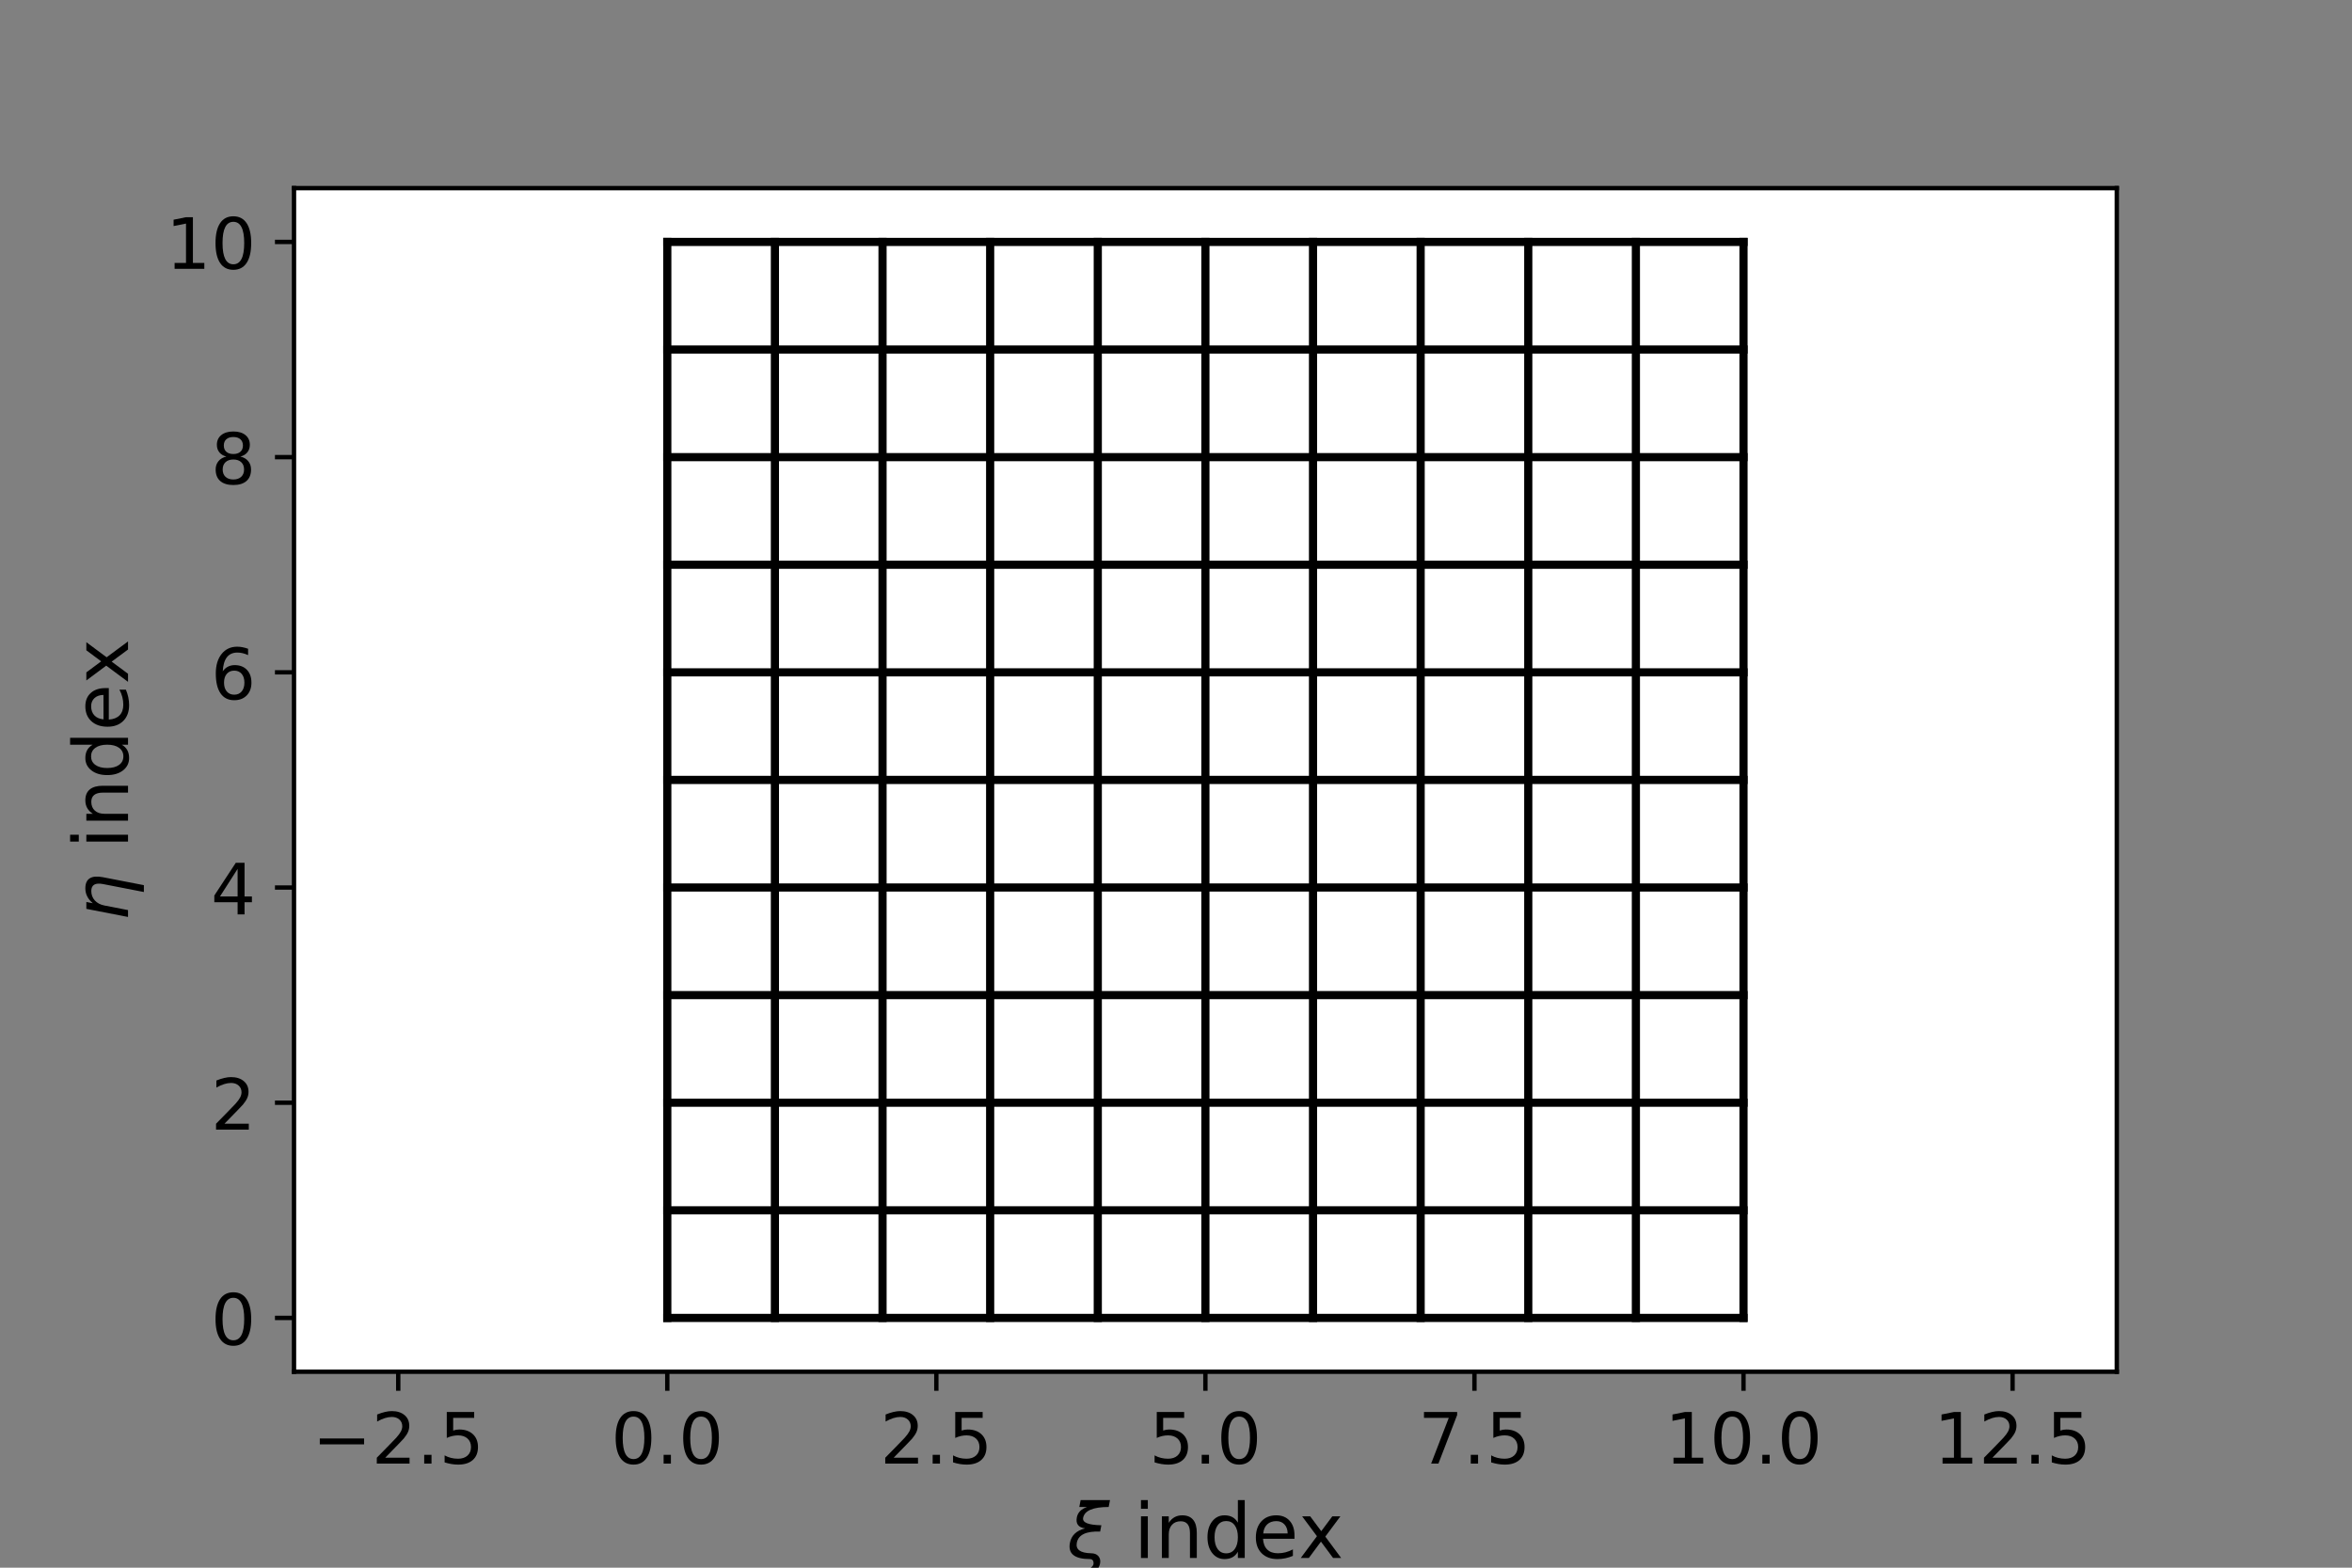 <?xml version="1.0" encoding="utf-8" standalone="no"?>
<!DOCTYPE svg PUBLIC "-//W3C//DTD SVG 1.1//EN"
  "http://www.w3.org/Graphics/SVG/1.1/DTD/svg11.dtd">
<!-- Created with matplotlib (https://matplotlib.org/) -->
<svg height="288pt" version="1.1" viewBox="0 0 432 288" width="432pt" xmlns="http://www.w3.org/2000/svg" xmlns:xlink="http://www.w3.org/1999/xlink">
 <rect x="0" y="0" width="432" height="288" fill="#808080" stroke="none"/>
 <defs>
  <style type="text/css">*{stroke-linecap:butt;stroke-linejoin:round;}</style>
 </defs>
 <g id="figure_1">
  <g id="patch_1">
   <path d="M 0 288 
L 432 288 
L 432 0 
L 0 0 
z
" style="fill:none;"/>
  </g>
  <g id="axes_1">
   <g id="patch_2">
    <path d="M 54 252 
L 388.8 252 
L 388.8 34.56 
L 54 34.56 
z
" style="fill:#ffffff;"/>
   </g>
   <g id="matplotlib.axis_1">
    <g id="xtick_1">
     <g id="line2d_1">
      <defs>
       <path d="M 0 0 
L 0 3.5 
" id="m798f6dc304" style="stroke:#000000;stroke-width:0.8;"/>
      </defs>
      <g>
       <use style="stroke:#000000;stroke-width:0.8;" x="73.145" xlink:href="#m798f6dc304" y="252"/>
      </g>
     </g>
     <g id="text_1">
      <!-- −2.5 -->
      <g transform="translate(57.362 268.878)scale(0.13 -0.13)">
       <defs>
        <path d="M 10.594 35.5 
L 73.188 35.5 
L 73.188 27.203 
L 10.594 27.203 
z
" id="DejaVuSans-8722"/>
        <path d="M 19.188 8.297 
L 53.609 8.297 
L 53.609 0 
L 7.328 0 
L 7.328 8.297 
Q 12.938 14.109 22.625 23.891 
Q 32.328 33.688 34.812 36.531 
Q 39.547 41.844 41.422 45.531 
Q 43.312 49.219 43.312 52.781 
Q 43.312 58.594 39.234 62.25 
Q 35.156 65.922 28.609 65.922 
Q 23.969 65.922 18.812 64.312 
Q 13.672 62.703 7.812 59.422 
L 7.812 69.391 
Q 13.766 71.781 18.938 73 
Q 24.125 74.219 28.422 74.219 
Q 39.75 74.219 46.484 68.547 
Q 53.219 62.891 53.219 53.422 
Q 53.219 48.922 51.531 44.891 
Q 49.859 40.875 45.406 35.406 
Q 44.188 33.984 37.641 27.219 
Q 31.109 20.453 19.188 8.297 
z
" id="DejaVuSans-50"/>
        <path d="M 10.688 12.406 
L 21 12.406 
L 21 0 
L 10.688 0 
z
" id="DejaVuSans-46"/>
        <path d="M 10.797 72.906 
L 49.516 72.906 
L 49.516 64.594 
L 19.828 64.594 
L 19.828 46.734 
Q 21.969 47.469 24.109 47.828 
Q 26.266 48.188 28.422 48.188 
Q 40.625 48.188 47.75 41.5 
Q 54.891 34.812 54.891 23.391 
Q 54.891 11.625 47.562 5.094 
Q 40.234 -1.422 26.906 -1.422 
Q 22.312 -1.422 17.547 -0.641 
Q 12.797 0.141 7.719 1.703 
L 7.719 11.625 
Q 12.109 9.234 16.797 8.062 
Q 21.484 6.891 26.703 6.891 
Q 35.156 6.891 40.078 11.328 
Q 45.016 15.766 45.016 23.391 
Q 45.016 31 40.078 35.438 
Q 35.156 39.891 26.703 39.891 
Q 22.75 39.891 18.812 39.016 
Q 14.891 38.141 10.797 36.281 
z
" id="DejaVuSans-53"/>
       </defs>
       <use xlink:href="#DejaVuSans-8722"/>
       <use x="83.789" xlink:href="#DejaVuSans-50"/>
       <use x="147.412" xlink:href="#DejaVuSans-46"/>
       <use x="179.199" xlink:href="#DejaVuSans-53"/>
      </g>
     </g>
    </g>
    <g id="xtick_2">
     <g id="line2d_2">
      <g>
       <use style="stroke:#000000;stroke-width:0.8;" x="122.564" xlink:href="#m798f6dc304" y="252"/>
      </g>
     </g>
     <g id="text_2">
      <!-- 0.0 -->
      <g transform="translate(112.227 268.878)scale(0.13 -0.13)">
       <defs>
        <path d="M 31.781 66.406 
Q 24.172 66.406 20.328 58.906 
Q 16.5 51.422 16.5 36.375 
Q 16.5 21.391 20.328 13.891 
Q 24.172 6.391 31.781 6.391 
Q 39.453 6.391 43.281 13.891 
Q 47.125 21.391 47.125 36.375 
Q 47.125 51.422 43.281 58.906 
Q 39.453 66.406 31.781 66.406 
z
M 31.781 74.219 
Q 44.047 74.219 50.516 64.516 
Q 56.984 54.828 56.984 36.375 
Q 56.984 17.969 50.516 8.266 
Q 44.047 -1.422 31.781 -1.422 
Q 19.531 -1.422 13.062 8.266 
Q 6.594 17.969 6.594 36.375 
Q 6.594 54.828 13.062 64.516 
Q 19.531 74.219 31.781 74.219 
z
" id="DejaVuSans-48"/>
       </defs>
       <use xlink:href="#DejaVuSans-48"/>
       <use x="63.623" xlink:href="#DejaVuSans-46"/>
       <use x="95.41" xlink:href="#DejaVuSans-48"/>
      </g>
     </g>
    </g>
    <g id="xtick_3">
     <g id="line2d_3">
      <g>
       <use style="stroke:#000000;stroke-width:0.8;" x="171.982" xlink:href="#m798f6dc304" y="252"/>
      </g>
     </g>
     <g id="text_3">
      <!-- 2.5 -->
      <g transform="translate(161.645 268.878)scale(0.13 -0.13)">
       <use xlink:href="#DejaVuSans-50"/>
       <use x="63.623" xlink:href="#DejaVuSans-46"/>
       <use x="95.41" xlink:href="#DejaVuSans-53"/>
      </g>
     </g>
    </g>
    <g id="xtick_4">
     <g id="line2d_4">
      <g>
       <use style="stroke:#000000;stroke-width:0.8;" x="221.4" xlink:href="#m798f6dc304" y="252"/>
      </g>
     </g>
     <g id="text_4">
      <!-- 5.0 -->
      <g transform="translate(211.063 268.878)scale(0.13 -0.13)">
       <use xlink:href="#DejaVuSans-53"/>
       <use x="63.623" xlink:href="#DejaVuSans-46"/>
       <use x="95.41" xlink:href="#DejaVuSans-48"/>
      </g>
     </g>
    </g>
    <g id="xtick_5">
     <g id="line2d_5">
      <g>
       <use style="stroke:#000000;stroke-width:0.8;" x="270.818" xlink:href="#m798f6dc304" y="252"/>
      </g>
     </g>
     <g id="text_5">
      <!-- 7.5 -->
      <g transform="translate(260.481 268.878)scale(0.13 -0.13)">
       <defs>
        <path d="M 8.203 72.906 
L 55.078 72.906 
L 55.078 68.703 
L 28.609 0 
L 18.312 0 
L 43.219 64.594 
L 8.203 64.594 
z
" id="DejaVuSans-55"/>
       </defs>
       <use xlink:href="#DejaVuSans-55"/>
       <use x="63.623" xlink:href="#DejaVuSans-46"/>
       <use x="95.41" xlink:href="#DejaVuSans-53"/>
      </g>
     </g>
    </g>
    <g id="xtick_6">
     <g id="line2d_6">
      <g>
       <use style="stroke:#000000;stroke-width:0.8;" x="320.236" xlink:href="#m798f6dc304" y="252"/>
      </g>
     </g>
     <g id="text_6">
      <!-- 10.0 -->
      <g transform="translate(305.764 268.878)scale(0.13 -0.13)">
       <defs>
        <path d="M 12.406 8.297 
L 28.516 8.297 
L 28.516 63.922 
L 10.984 60.406 
L 10.984 69.391 
L 28.422 72.906 
L 38.281 72.906 
L 38.281 8.297 
L 54.391 8.297 
L 54.391 0 
L 12.406 0 
z
" id="DejaVuSans-49"/>
       </defs>
       <use xlink:href="#DejaVuSans-49"/>
       <use x="63.623" xlink:href="#DejaVuSans-48"/>
       <use x="127.246" xlink:href="#DejaVuSans-46"/>
       <use x="159.033" xlink:href="#DejaVuSans-48"/>
      </g>
     </g>
    </g>
    <g id="xtick_7">
     <g id="line2d_7">
      <g>
       <use style="stroke:#000000;stroke-width:0.8;" x="369.655" xlink:href="#m798f6dc304" y="252"/>
      </g>
     </g>
     <g id="text_7">
      <!-- 12.5 -->
      <g transform="translate(355.182 268.878)scale(0.13 -0.13)">
       <use xlink:href="#DejaVuSans-49"/>
       <use x="63.623" xlink:href="#DejaVuSans-50"/>
       <use x="127.246" xlink:href="#DejaVuSans-46"/>
       <use x="159.033" xlink:href="#DejaVuSans-53"/>
      </g>
     </g>
    </g>
    <g id="text_8">
     <!-- $\xi$ index -->
     <g transform="translate(195.99 286.222)scale(0.14 -0.14)">
      <defs>
       <path d="M 31.5 6.203 
Q 37.938 6.156 41.062 2.484 
Q 44.438 -1.375 43.312 -7.234 
Q 42.188 -12.844 37.844 -16.75 
Q 33.109 -21 25.141 -21 
Q 25.875 -17.328 26.562 -13.625 
Q 29.891 -13.875 32.375 -11.719 
Q 34.281 -10.016 34.625 -8.203 
Q 35.109 -5.609 33.984 -3.469 
Q 32.812 -1.422 30.031 -1.422 
Q -0.391 -1.422 3.766 19.922 
Q 6.594 34.578 23.688 38.875 
Q 10.359 40.625 12.844 53.328 
Q 14.703 62.938 26.219 66.938 
L 16.062 66.938 
L 17.828 75.984 
L 56.344 75.984 
L 54.594 66.938 
Q 23.875 66.938 21.094 52.734 
Q 19.281 43.406 45.016 42.969 
L 43.406 34.672 
Q 15.766 35.75 12.797 19.922 
Q 10.297 6.688 31.5 6.203 
z
" id="DejaVuSans-Oblique-958"/>
       <path id="DejaVuSans-32"/>
       <path d="M 9.422 54.688 
L 18.406 54.688 
L 18.406 0 
L 9.422 0 
z
M 9.422 75.984 
L 18.406 75.984 
L 18.406 64.594 
L 9.422 64.594 
z
" id="DejaVuSans-105"/>
       <path d="M 54.891 33.016 
L 54.891 0 
L 45.906 0 
L 45.906 32.719 
Q 45.906 40.484 42.875 44.328 
Q 39.844 48.188 33.797 48.188 
Q 26.516 48.188 22.312 43.547 
Q 18.109 38.922 18.109 30.906 
L 18.109 0 
L 9.078 0 
L 9.078 54.688 
L 18.109 54.688 
L 18.109 46.188 
Q 21.344 51.125 25.703 53.562 
Q 30.078 56 35.797 56 
Q 45.219 56 50.047 50.172 
Q 54.891 44.344 54.891 33.016 
z
" id="DejaVuSans-110"/>
       <path d="M 45.406 46.391 
L 45.406 75.984 
L 54.391 75.984 
L 54.391 0 
L 45.406 0 
L 45.406 8.203 
Q 42.578 3.328 38.25 0.953 
Q 33.938 -1.422 27.875 -1.422 
Q 17.969 -1.422 11.734 6.484 
Q 5.516 14.406 5.516 27.297 
Q 5.516 40.188 11.734 48.094 
Q 17.969 56 27.875 56 
Q 33.938 56 38.25 53.625 
Q 42.578 51.266 45.406 46.391 
z
M 14.797 27.297 
Q 14.797 17.391 18.875 11.75 
Q 22.953 6.109 30.078 6.109 
Q 37.203 6.109 41.297 11.75 
Q 45.406 17.391 45.406 27.297 
Q 45.406 37.203 41.297 42.844 
Q 37.203 48.484 30.078 48.484 
Q 22.953 48.484 18.875 42.844 
Q 14.797 37.203 14.797 27.297 
z
" id="DejaVuSans-100"/>
       <path d="M 56.203 29.594 
L 56.203 25.203 
L 14.891 25.203 
Q 15.484 15.922 20.484 11.062 
Q 25.484 6.203 34.422 6.203 
Q 39.594 6.203 44.453 7.469 
Q 49.312 8.734 54.109 11.281 
L 54.109 2.781 
Q 49.266 0.734 44.188 -0.344 
Q 39.109 -1.422 33.891 -1.422 
Q 20.797 -1.422 13.156 6.188 
Q 5.516 13.812 5.516 26.812 
Q 5.516 40.234 12.766 48.109 
Q 20.016 56 32.328 56 
Q 43.359 56 49.781 48.891 
Q 56.203 41.797 56.203 29.594 
z
M 47.219 32.234 
Q 47.125 39.594 43.094 43.984 
Q 39.062 48.391 32.422 48.391 
Q 24.906 48.391 20.391 44.141 
Q 15.875 39.891 15.188 32.172 
z
" id="DejaVuSans-101"/>
       <path d="M 54.891 54.688 
L 35.109 28.078 
L 55.906 0 
L 45.312 0 
L 29.391 21.484 
L 13.484 0 
L 2.875 0 
L 24.125 28.609 
L 4.688 54.688 
L 15.281 54.688 
L 29.781 35.203 
L 44.281 54.688 
z
" id="DejaVuSans-120"/>
      </defs>
      <use transform="translate(0 0.016)" xlink:href="#DejaVuSans-Oblique-958"/>
      <use transform="translate(55.762 0.016)" xlink:href="#DejaVuSans-32"/>
      <use transform="translate(87.549 0.016)" xlink:href="#DejaVuSans-105"/>
      <use transform="translate(115.332 0.016)" xlink:href="#DejaVuSans-110"/>
      <use transform="translate(178.711 0.016)" xlink:href="#DejaVuSans-100"/>
      <use transform="translate(242.188 0.016)" xlink:href="#DejaVuSans-101"/>
      <use transform="translate(303.711 0.016)" xlink:href="#DejaVuSans-120"/>
     </g>
    </g>
   </g>
   <g id="matplotlib.axis_2">
    <g id="ytick_1">
     <g id="line2d_8">
      <defs>
       <path d="M 0 0 
L -3.5 0 
" id="mbf07759bc4" style="stroke:#000000;stroke-width:0.8;"/>
      </defs>
      <g>
       <use style="stroke:#000000;stroke-width:0.8;" x="54" xlink:href="#mbf07759bc4" y="242.116"/>
      </g>
     </g>
     <g id="text_9">
      <!-- 0 -->
      <g transform="translate(38.729 247.055)scale(0.13 -0.13)">
       <use xlink:href="#DejaVuSans-48"/>
      </g>
     </g>
    </g>
    <g id="ytick_2">
     <g id="line2d_9">
      <g>
       <use style="stroke:#000000;stroke-width:0.8;" x="54" xlink:href="#mbf07759bc4" y="202.582"/>
      </g>
     </g>
     <g id="text_10">
      <!-- 2 -->
      <g transform="translate(38.729 207.521)scale(0.13 -0.13)">
       <use xlink:href="#DejaVuSans-50"/>
      </g>
     </g>
    </g>
    <g id="ytick_3">
     <g id="line2d_10">
      <g>
       <use style="stroke:#000000;stroke-width:0.8;" x="54" xlink:href="#mbf07759bc4" y="163.047"/>
      </g>
     </g>
     <g id="text_11">
      <!-- 4 -->
      <g transform="translate(38.729 167.986)scale(0.13 -0.13)">
       <defs>
        <path d="M 37.797 64.312 
L 12.891 25.391 
L 37.797 25.391 
z
M 35.203 72.906 
L 47.609 72.906 
L 47.609 25.391 
L 58.016 25.391 
L 58.016 17.188 
L 47.609 17.188 
L 47.609 0 
L 37.797 0 
L 37.797 17.188 
L 4.891 17.188 
L 4.891 26.703 
z
" id="DejaVuSans-52"/>
       </defs>
       <use xlink:href="#DejaVuSans-52"/>
      </g>
     </g>
    </g>
    <g id="ytick_4">
     <g id="line2d_11">
      <g>
       <use style="stroke:#000000;stroke-width:0.8;" x="54" xlink:href="#mbf07759bc4" y="123.513"/>
      </g>
     </g>
     <g id="text_12">
      <!-- 6 -->
      <g transform="translate(38.729 128.452)scale(0.13 -0.13)">
       <defs>
        <path d="M 33.016 40.375 
Q 26.375 40.375 22.484 35.828 
Q 18.609 31.297 18.609 23.391 
Q 18.609 15.531 22.484 10.953 
Q 26.375 6.391 33.016 6.391 
Q 39.656 6.391 43.531 10.953 
Q 47.406 15.531 47.406 23.391 
Q 47.406 31.297 43.531 35.828 
Q 39.656 40.375 33.016 40.375 
z
M 52.594 71.297 
L 52.594 62.312 
Q 48.875 64.062 45.094 64.984 
Q 41.312 65.922 37.594 65.922 
Q 27.828 65.922 22.672 59.328 
Q 17.531 52.734 16.797 39.406 
Q 19.672 43.656 24.016 45.922 
Q 28.375 48.188 33.594 48.188 
Q 44.578 48.188 50.953 41.516 
Q 57.328 34.859 57.328 23.391 
Q 57.328 12.156 50.688 5.359 
Q 44.047 -1.422 33.016 -1.422 
Q 20.359 -1.422 13.672 8.266 
Q 6.984 17.969 6.984 36.375 
Q 6.984 53.656 15.188 63.938 
Q 23.391 74.219 37.203 74.219 
Q 40.922 74.219 44.703 73.484 
Q 48.484 72.75 52.594 71.297 
z
" id="DejaVuSans-54"/>
       </defs>
       <use xlink:href="#DejaVuSans-54"/>
      </g>
     </g>
    </g>
    <g id="ytick_5">
     <g id="line2d_12">
      <g>
       <use style="stroke:#000000;stroke-width:0.8;" x="54" xlink:href="#mbf07759bc4" y="83.978"/>
      </g>
     </g>
     <g id="text_13">
      <!-- 8 -->
      <g transform="translate(38.729 88.917)scale(0.13 -0.13)">
       <defs>
        <path d="M 31.781 34.625 
Q 24.75 34.625 20.719 30.859 
Q 16.703 27.094 16.703 20.516 
Q 16.703 13.922 20.719 10.156 
Q 24.75 6.391 31.781 6.391 
Q 38.812 6.391 42.859 10.172 
Q 46.922 13.969 46.922 20.516 
Q 46.922 27.094 42.891 30.859 
Q 38.875 34.625 31.781 34.625 
z
M 21.922 38.812 
Q 15.578 40.375 12.031 44.719 
Q 8.5 49.078 8.5 55.328 
Q 8.5 64.062 14.719 69.141 
Q 20.953 74.219 31.781 74.219 
Q 42.672 74.219 48.875 69.141 
Q 55.078 64.062 55.078 55.328 
Q 55.078 49.078 51.531 44.719 
Q 48 40.375 41.703 38.812 
Q 48.828 37.156 52.797 32.312 
Q 56.781 27.484 56.781 20.516 
Q 56.781 9.906 50.312 4.234 
Q 43.844 -1.422 31.781 -1.422 
Q 19.734 -1.422 13.25 4.234 
Q 6.781 9.906 6.781 20.516 
Q 6.781 27.484 10.781 32.312 
Q 14.797 37.156 21.922 38.812 
z
M 18.312 54.391 
Q 18.312 48.734 21.844 45.562 
Q 25.391 42.391 31.781 42.391 
Q 38.141 42.391 41.719 45.562 
Q 45.312 48.734 45.312 54.391 
Q 45.312 60.062 41.719 63.234 
Q 38.141 66.406 31.781 66.406 
Q 25.391 66.406 21.844 63.234 
Q 18.312 60.062 18.312 54.391 
z
" id="DejaVuSans-56"/>
       </defs>
       <use xlink:href="#DejaVuSans-56"/>
      </g>
     </g>
    </g>
    <g id="ytick_6">
     <g id="line2d_13">
      <g>
       <use style="stroke:#000000;stroke-width:0.8;" x="54" xlink:href="#mbf07759bc4" y="44.444"/>
      </g>
     </g>
     <g id="text_14">
      <!-- 10 -->
      <g transform="translate(30.457 49.383)scale(0.13 -0.13)">
       <use xlink:href="#DejaVuSans-49"/>
       <use x="63.623" xlink:href="#DejaVuSans-48"/>
      </g>
     </g>
    </g>
    <g id="text_15">
     <!-- $\eta$ index -->
     <g transform="translate(23.517 169.25)rotate(-90)scale(0.14 -0.14)">
      <defs>
       <path d="M 57.859 33.016 
L 47.406 -20.797 
L 38.422 -20.797 
L 48.828 32.719 
Q 50.344 40.484 48.047 44.344 
Q 45.797 48.188 39.75 48.188 
Q 32.469 48.188 27.344 43.562 
Q 22.266 38.922 20.703 30.906 
L 14.703 0 
L 5.672 0 
L 16.312 54.688 
L 25.344 54.688 
L 23.688 46.188 
Q 27.828 51.125 32.719 53.562 
Q 37.547 56 43.266 56 
Q 52.688 56 56.391 50.203 
Q 60.062 44.344 57.859 33.016 
z
" id="DejaVuSans-Oblique-951"/>
      </defs>
      <use transform="translate(0 0.016)" xlink:href="#DejaVuSans-Oblique-951"/>
      <use transform="translate(63.379 0.016)" xlink:href="#DejaVuSans-32"/>
      <use transform="translate(95.166 0.016)" xlink:href="#DejaVuSans-105"/>
      <use transform="translate(122.949 0.016)" xlink:href="#DejaVuSans-110"/>
      <use transform="translate(186.328 0.016)" xlink:href="#DejaVuSans-100"/>
      <use transform="translate(249.805 0.016)" xlink:href="#DejaVuSans-101"/>
      <use transform="translate(311.328 0.016)" xlink:href="#DejaVuSans-120"/>
     </g>
    </g>
   </g>
   <g id="line2d_14">
    <path clip-path="url(#p5b8e4e95f5)" d="M 122.564 242.116 
L 142.331 242.116 
L 162.098 242.116 
L 181.865 242.116 
L 201.633 242.116 
L 221.4 242.116 
L 241.167 242.116 
L 260.935 242.116 
L 280.702 242.116 
L 300.469 242.116 
L 320.236 242.116 
" style="fill:none;stroke:#000000;stroke-linecap:square;stroke-width:1.5;"/>
   </g>
   <g id="line2d_15">
    <path clip-path="url(#p5b8e4e95f5)" d="M 122.564 222.349 
L 142.331 222.349 
L 162.098 222.349 
L 181.865 222.349 
L 201.633 222.349 
L 221.4 222.349 
L 241.167 222.349 
L 260.935 222.349 
L 280.702 222.349 
L 300.469 222.349 
L 320.236 222.349 
" style="fill:none;stroke:#000000;stroke-linecap:square;stroke-width:1.5;"/>
   </g>
   <g id="line2d_16">
    <path clip-path="url(#p5b8e4e95f5)" d="M 122.564 202.582 
L 142.331 202.582 
L 162.098 202.582 
L 181.865 202.582 
L 201.633 202.582 
L 221.4 202.582 
L 241.167 202.582 
L 260.935 202.582 
L 280.702 202.582 
L 300.469 202.582 
L 320.236 202.582 
" style="fill:none;stroke:#000000;stroke-linecap:square;stroke-width:1.5;"/>
   </g>
   <g id="line2d_17">
    <path clip-path="url(#p5b8e4e95f5)" d="M 122.564 182.815 
L 142.331 182.815 
L 162.098 182.815 
L 181.865 182.815 
L 201.633 182.815 
L 221.4 182.815 
L 241.167 182.815 
L 260.935 182.815 
L 280.702 182.815 
L 300.469 182.815 
L 320.236 182.815 
" style="fill:none;stroke:#000000;stroke-linecap:square;stroke-width:1.5;"/>
   </g>
   <g id="line2d_18">
    <path clip-path="url(#p5b8e4e95f5)" d="M 122.564 163.047 
L 142.331 163.047 
L 162.098 163.047 
L 181.865 163.047 
L 201.633 163.047 
L 221.4 163.047 
L 241.167 163.047 
L 260.935 163.047 
L 280.702 163.047 
L 300.469 163.047 
L 320.236 163.047 
" style="fill:none;stroke:#000000;stroke-linecap:square;stroke-width:1.5;"/>
   </g>
   <g id="line2d_19">
    <path clip-path="url(#p5b8e4e95f5)" d="M 122.564 143.28 
L 142.331 143.28 
L 162.098 143.28 
L 181.865 143.28 
L 201.633 143.28 
L 221.4 143.28 
L 241.167 143.28 
L 260.935 143.28 
L 280.702 143.28 
L 300.469 143.28 
L 320.236 143.28 
" style="fill:none;stroke:#000000;stroke-linecap:square;stroke-width:1.5;"/>
   </g>
   <g id="line2d_20">
    <path clip-path="url(#p5b8e4e95f5)" d="M 122.564 123.513 
L 142.331 123.513 
L 162.098 123.513 
L 181.865 123.513 
L 201.633 123.513 
L 221.4 123.513 
L 241.167 123.513 
L 260.935 123.513 
L 280.702 123.513 
L 300.469 123.513 
L 320.236 123.513 
" style="fill:none;stroke:#000000;stroke-linecap:square;stroke-width:1.5;"/>
   </g>
   <g id="line2d_21">
    <path clip-path="url(#p5b8e4e95f5)" d="M 122.564 103.745 
L 142.331 103.745 
L 162.098 103.745 
L 181.865 103.745 
L 201.633 103.745 
L 221.4 103.745 
L 241.167 103.745 
L 260.935 103.745 
L 280.702 103.745 
L 300.469 103.745 
L 320.236 103.745 
" style="fill:none;stroke:#000000;stroke-linecap:square;stroke-width:1.5;"/>
   </g>
   <g id="line2d_22">
    <path clip-path="url(#p5b8e4e95f5)" d="M 122.564 83.978 
L 142.331 83.978 
L 162.098 83.978 
L 181.865 83.978 
L 201.633 83.978 
L 221.4 83.978 
L 241.167 83.978 
L 260.935 83.978 
L 280.702 83.978 
L 300.469 83.978 
L 320.236 83.978 
" style="fill:none;stroke:#000000;stroke-linecap:square;stroke-width:1.5;"/>
   </g>
   <g id="line2d_23">
    <path clip-path="url(#p5b8e4e95f5)" d="M 122.564 64.211 
L 142.331 64.211 
L 162.098 64.211 
L 181.865 64.211 
L 201.633 64.211 
L 221.4 64.211 
L 241.167 64.211 
L 260.935 64.211 
L 280.702 64.211 
L 300.469 64.211 
L 320.236 64.211 
" style="fill:none;stroke:#000000;stroke-linecap:square;stroke-width:1.5;"/>
   </g>
   <g id="line2d_24">
    <path clip-path="url(#p5b8e4e95f5)" d="M 122.564 44.444 
L 142.331 44.444 
L 162.098 44.444 
L 181.865 44.444 
L 201.633 44.444 
L 221.4 44.444 
L 241.167 44.444 
L 260.935 44.444 
L 280.702 44.444 
L 300.469 44.444 
L 320.236 44.444 
" style="fill:none;stroke:#000000;stroke-linecap:square;stroke-width:1.5;"/>
   </g>
   <g id="line2d_25">
    <path clip-path="url(#p5b8e4e95f5)" d="M 122.564 242.116 
L 122.564 222.349 
L 122.564 202.582 
L 122.564 182.815 
L 122.564 163.047 
L 122.564 143.28 
L 122.564 123.513 
L 122.564 103.745 
L 122.564 83.978 
L 122.564 64.211 
L 122.564 44.444 
" style="fill:none;stroke:#000000;stroke-linecap:square;stroke-width:1.5;"/>
   </g>
   <g id="line2d_26">
    <path clip-path="url(#p5b8e4e95f5)" d="M 142.331 242.116 
L 142.331 222.349 
L 142.331 202.582 
L 142.331 182.815 
L 142.331 163.047 
L 142.331 143.28 
L 142.331 123.513 
L 142.331 103.745 
L 142.331 83.978 
L 142.331 64.211 
L 142.331 44.444 
" style="fill:none;stroke:#000000;stroke-linecap:square;stroke-width:1.5;"/>
   </g>
   <g id="line2d_27">
    <path clip-path="url(#p5b8e4e95f5)" d="M 162.098 242.116 
L 162.098 222.349 
L 162.098 202.582 
L 162.098 182.815 
L 162.098 163.047 
L 162.098 143.28 
L 162.098 123.513 
L 162.098 103.745 
L 162.098 83.978 
L 162.098 64.211 
L 162.098 44.444 
" style="fill:none;stroke:#000000;stroke-linecap:square;stroke-width:1.5;"/>
   </g>
   <g id="line2d_28">
    <path clip-path="url(#p5b8e4e95f5)" d="M 181.865 242.116 
L 181.865 222.349 
L 181.865 202.582 
L 181.865 182.815 
L 181.865 163.047 
L 181.865 143.28 
L 181.865 123.513 
L 181.865 103.745 
L 181.865 83.978 
L 181.865 64.211 
L 181.865 44.444 
" style="fill:none;stroke:#000000;stroke-linecap:square;stroke-width:1.5;"/>
   </g>
   <g id="line2d_29">
    <path clip-path="url(#p5b8e4e95f5)" d="M 201.633 242.116 
L 201.633 222.349 
L 201.633 202.582 
L 201.633 182.815 
L 201.633 163.047 
L 201.633 143.28 
L 201.633 123.513 
L 201.633 103.745 
L 201.633 83.978 
L 201.633 64.211 
L 201.633 44.444 
" style="fill:none;stroke:#000000;stroke-linecap:square;stroke-width:1.5;"/>
   </g>
   <g id="line2d_30">
    <path clip-path="url(#p5b8e4e95f5)" d="M 221.4 242.116 
L 221.4 222.349 
L 221.4 202.582 
L 221.4 182.815 
L 221.4 163.047 
L 221.4 143.28 
L 221.4 123.513 
L 221.4 103.745 
L 221.4 83.978 
L 221.4 64.211 
L 221.4 44.444 
" style="fill:none;stroke:#000000;stroke-linecap:square;stroke-width:1.5;"/>
   </g>
   <g id="line2d_31">
    <path clip-path="url(#p5b8e4e95f5)" d="M 241.167 242.116 
L 241.167 222.349 
L 241.167 202.582 
L 241.167 182.815 
L 241.167 163.047 
L 241.167 143.28 
L 241.167 123.513 
L 241.167 103.745 
L 241.167 83.978 
L 241.167 64.211 
L 241.167 44.444 
" style="fill:none;stroke:#000000;stroke-linecap:square;stroke-width:1.5;"/>
   </g>
   <g id="line2d_32">
    <path clip-path="url(#p5b8e4e95f5)" d="M 260.935 242.116 
L 260.935 222.349 
L 260.935 202.582 
L 260.935 182.815 
L 260.935 163.047 
L 260.935 143.28 
L 260.935 123.513 
L 260.935 103.745 
L 260.935 83.978 
L 260.935 64.211 
L 260.935 44.444 
" style="fill:none;stroke:#000000;stroke-linecap:square;stroke-width:1.5;"/>
   </g>
   <g id="line2d_33">
    <path clip-path="url(#p5b8e4e95f5)" d="M 280.702 242.116 
L 280.702 222.349 
L 280.702 202.582 
L 280.702 182.815 
L 280.702 163.047 
L 280.702 143.28 
L 280.702 123.513 
L 280.702 103.745 
L 280.702 83.978 
L 280.702 64.211 
L 280.702 44.444 
" style="fill:none;stroke:#000000;stroke-linecap:square;stroke-width:1.5;"/>
   </g>
   <g id="line2d_34">
    <path clip-path="url(#p5b8e4e95f5)" d="M 300.469 242.116 
L 300.469 222.349 
L 300.469 202.582 
L 300.469 182.815 
L 300.469 163.047 
L 300.469 143.28 
L 300.469 123.513 
L 300.469 103.745 
L 300.469 83.978 
L 300.469 64.211 
L 300.469 44.444 
" style="fill:none;stroke:#000000;stroke-linecap:square;stroke-width:1.5;"/>
   </g>
   <g id="line2d_35">
    <path clip-path="url(#p5b8e4e95f5)" d="M 320.236 242.116 
L 320.236 222.349 
L 320.236 202.582 
L 320.236 182.815 
L 320.236 163.047 
L 320.236 143.28 
L 320.236 123.513 
L 320.236 103.745 
L 320.236 83.978 
L 320.236 64.211 
L 320.236 44.444 
" style="fill:none;stroke:#000000;stroke-linecap:square;stroke-width:1.5;"/>
   </g>
   <g id="patch_3">
    <path d="M 54 252 
L 54 34.56 
" style="fill:none;stroke:#000000;stroke-linecap:square;stroke-linejoin:miter;stroke-width:0.8;"/>
   </g>
   <g id="patch_4">
    <path d="M 388.8 252 
L 388.8 34.56 
" style="fill:none;stroke:#000000;stroke-linecap:square;stroke-linejoin:miter;stroke-width:0.8;"/>
   </g>
   <g id="patch_5">
    <path d="M 54 252 
L 388.8 252 
" style="fill:none;stroke:#000000;stroke-linecap:square;stroke-linejoin:miter;stroke-width:0.8;"/>
   </g>
   <g id="patch_6">
    <path d="M 54 34.56 
L 388.8 34.56 
" style="fill:none;stroke:#000000;stroke-linecap:square;stroke-linejoin:miter;stroke-width:0.8;"/>
   </g>
  </g>
 </g>
 <defs>
  <clipPath id="p5b8e4e95f5">
   <rect height="217.44" width="334.8" x="54" y="34.56"/>
  </clipPath>
 </defs>
</svg>
